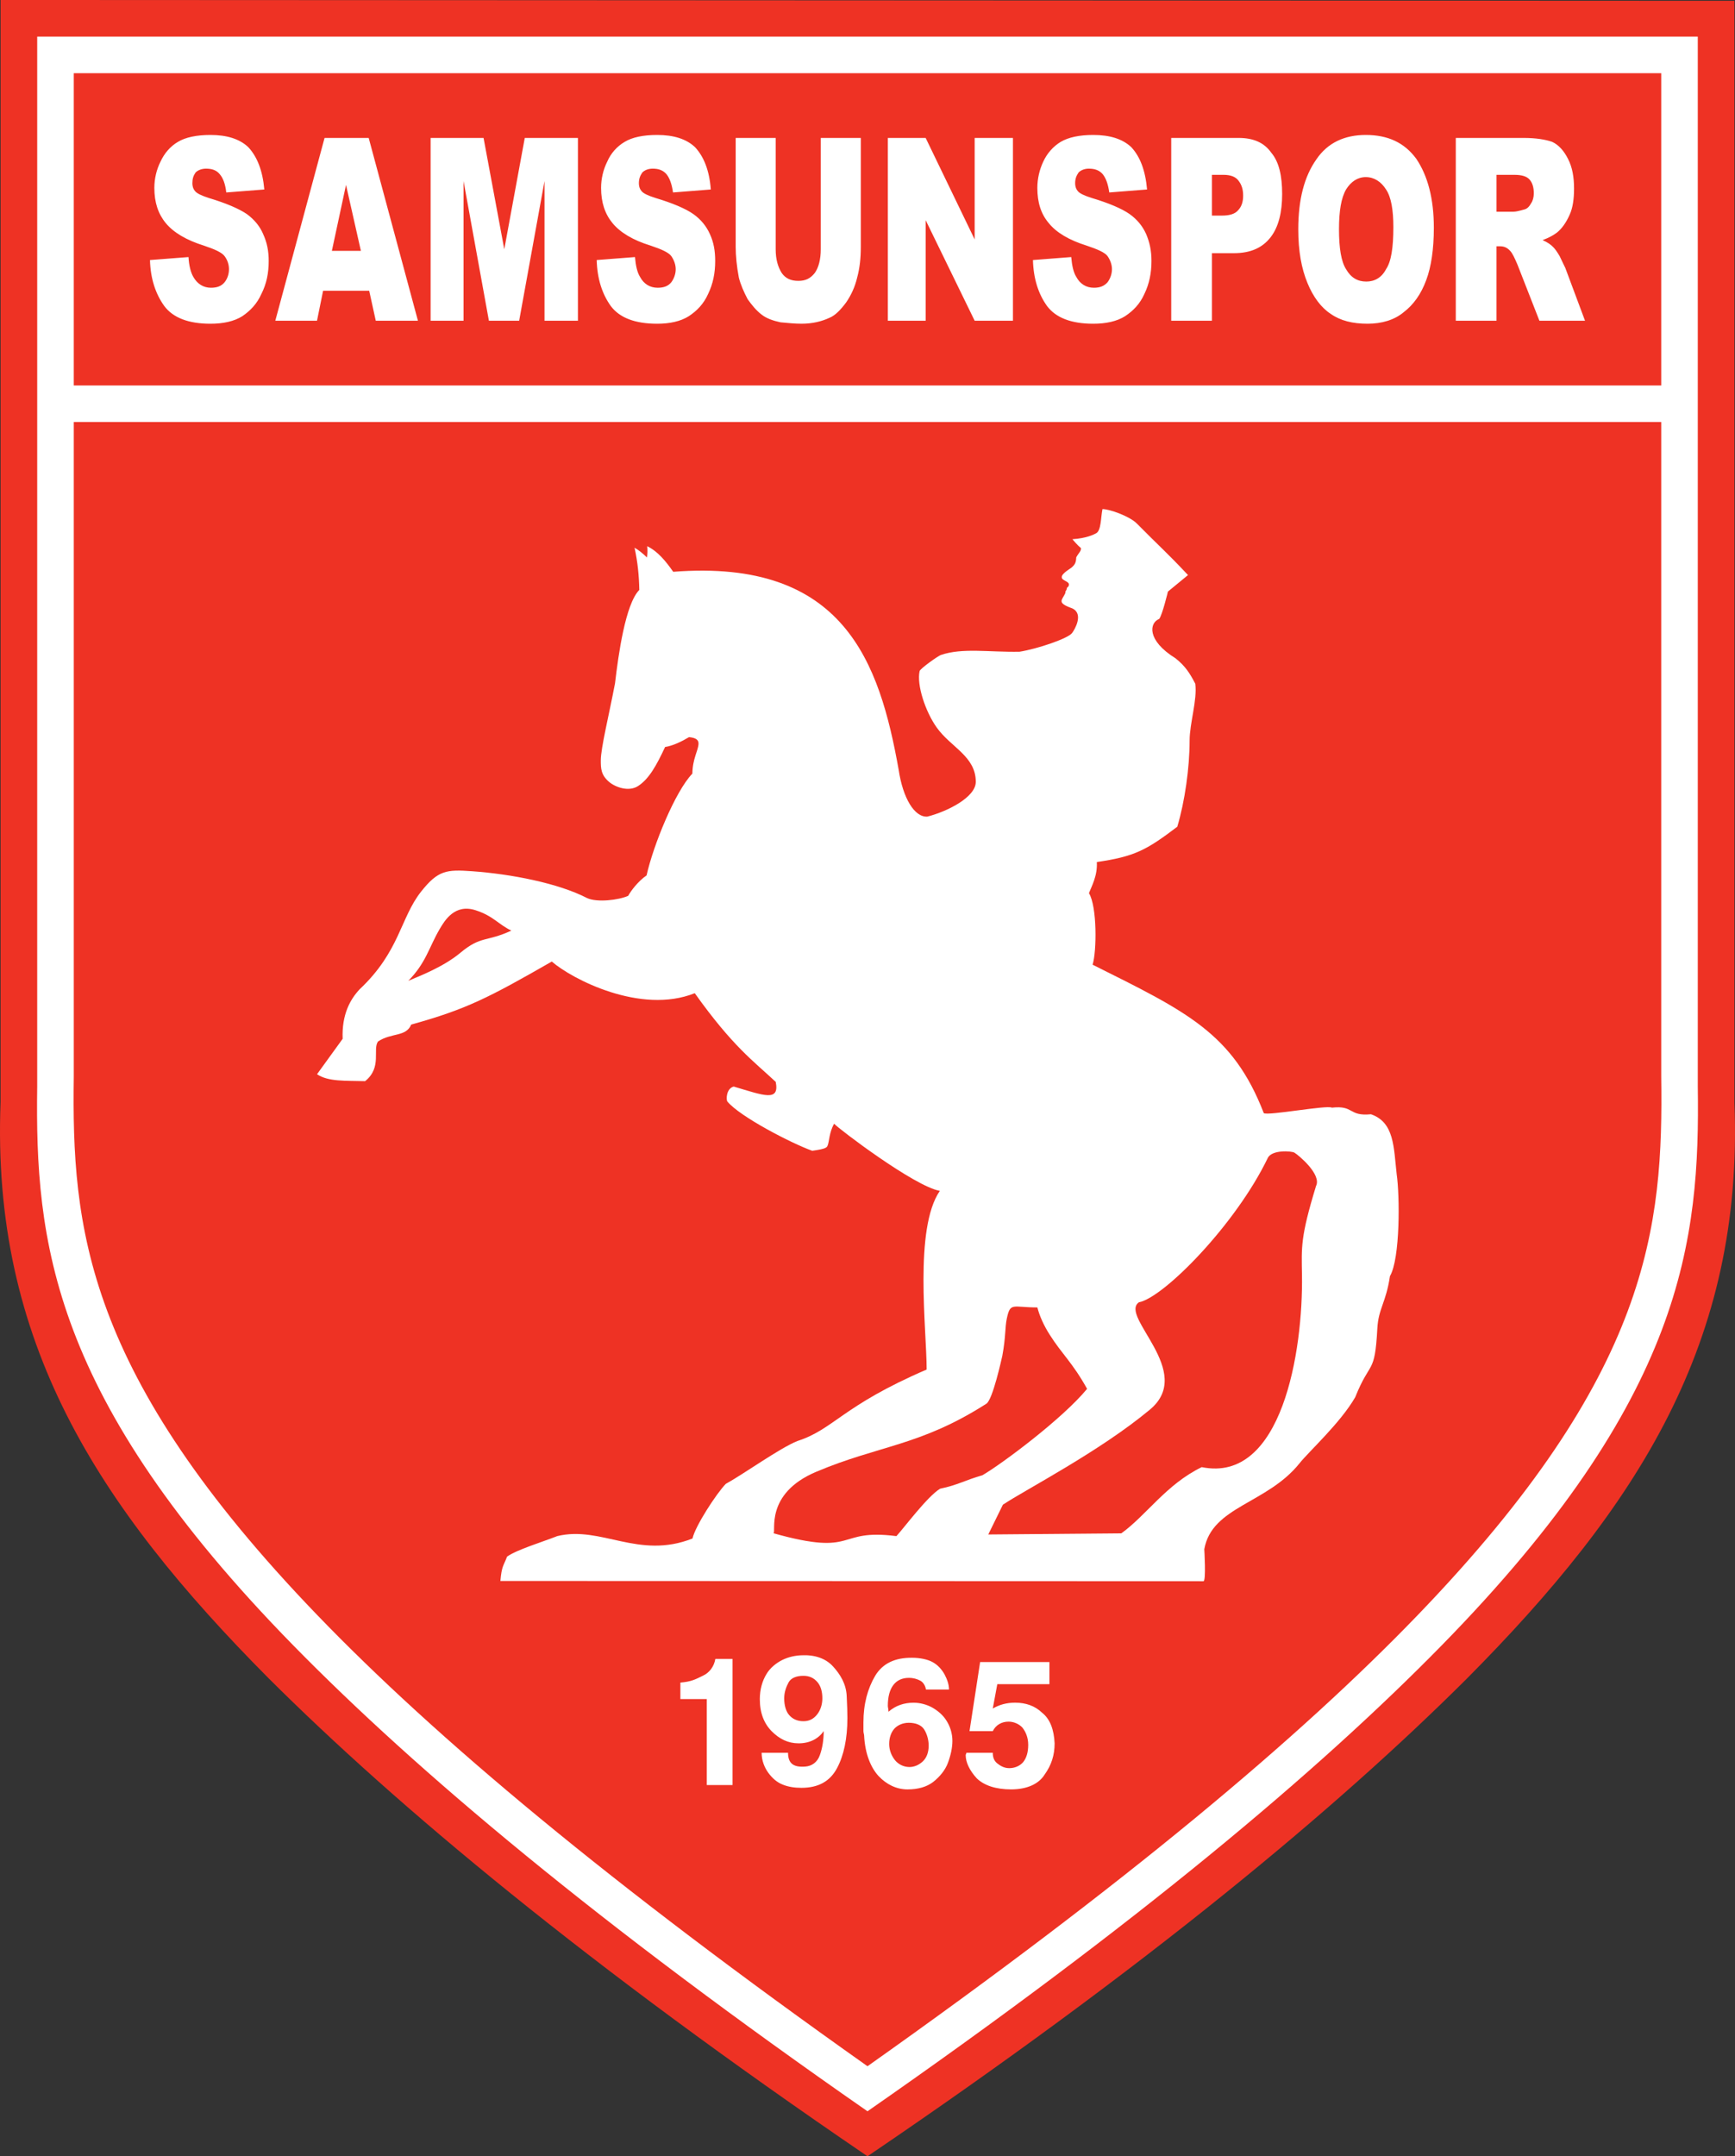 <?xml version="1.0" encoding="utf-8"?>
<!-- Generator: Adobe Illustrator 12.0.0, SVG Export Plug-In . SVG Version: 6.00 Build 51448)  -->
<!DOCTYPE svg PUBLIC "-//W3C//DTD SVG 1.1//EN" "http://www.w3.org/Graphics/SVG/1.1/DTD/svg11.dtd">
<svg  version="1.1" id="Layer_1" xmlns="http://www.w3.org/2000/svg" xmlns:xlink="http://www.w3.org/1999/xlink" width="150.566" height="187.086"
	 viewBox="0 0 150.566 187.086" overflow="visible" enable-background="new 0 0 150.566 187.086" xml:space="preserve">
<rect x="0" y="0" width="150.566" height="187.086" fill="#333333" stroke="none"/>
<g>
	<path fill-rule="evenodd" clip-rule="evenodd" fill="#EE3224" d="M75.283,187.086c-24.354-16.576-40.846-30.382-51.999-41.498
		C8.436,130.638-0.772,116.371,0.051,95.611V0l150.464,0.07v95.61c0.823,20.76-8.385,35.028-23.233,49.978
		C116.128,156.774,99.636,170.58,75.283,187.086L75.283,187.086z"/>
	<path fill-rule="evenodd" clip-rule="evenodd" fill="#FFFFFF" d="M3.229,3.176V94.26c-0.185,13.324,1.136,26.989,22.251,48.529
		c10.683,10.896,26.478,24.179,49.802,40.394c23.324-16.215,39.12-29.497,49.802-40.394c21.116-21.54,22.437-35.205,22.252-48.529
		V3.176H3.229L3.229,3.176z"/>
	<polygon fill-rule="evenodd" clip-rule="evenodd" fill="#EE3224" points="6.403,6.352 6.403,33.445 144.164,33.445 144.164,6.352 
		6.403,6.352 	"/>
	<path fill-rule="evenodd" clip-rule="evenodd" fill="#EE3224" d="M6.403,36.619v56.788c-0.178,12.994,0.893,25.723,21.136,46.73
		c10.24,10.628,25.383,23.322,47.744,39.137c22.361-15.814,37.504-28.509,47.744-39.137c20.244-21.008,21.313-33.736,21.137-46.73
		V36.619H6.403L6.403,36.619z"/>
	<path fill-rule="evenodd" clip-rule="evenodd" fill="#FFFFFF" d="M80.478,70.852c1.72-0.437,4.202-1.676,4.202-3.015
		c0-2.213-2.143-2.985-3.37-4.687c-1.006-1.395-1.771-3.729-1.504-4.922c0.05-0.218,1.595-1.312,1.835-1.395
		c1.877-0.647,4.157-0.237,6.834-0.285c1.532-0.244,4.193-1.137,4.561-1.622c0.241-0.317,1.027-1.674,0.013-2.142
		c-1.393-0.497-0.873-0.705-0.6-1.32c0.019-0.04,0.003-0.13,0.022-0.172c0.05-0.025,0.123-0.215,0.116-0.279
		c0.035-0.071,0.099-0.071,0.137-0.15c0.167-0.324-0.198-0.38-0.496-0.6c-0.388-0.372,0.625-0.885,0.794-1.043
		c0.234-0.219,0.36-0.37,0.375-0.86c0.191-0.366,0.462-0.563,0.404-0.816c-0.314-0.241-0.737-0.761-0.737-0.761
		c1.193-0.073,1.851-0.395,2.069-0.517c0.438-0.244,0.395-1.413,0.541-2.094c0.602-0.006,2.343,0.614,2.976,1.246
		c2.02,2.044,2.599,2.507,4.447,4.478l-1.743,1.433c0,0-0.493,2.058-0.761,2.374c-0.838,0.326-1.117,1.842,1.422,3.416
		c0.852,0.682,1.233,1.283,1.712,2.203c0.187,1.402-0.491,3.425-0.491,4.94c0,2.335-0.413,5.28-1.07,7.47
		c-2.704,2.052-3.714,2.583-6.982,3.065c0.068,1.21-0.463,2.111-0.682,2.7c0.711,1.156,0.68,5.032,0.316,6.205
		c8.141,4.065,12.168,5.925,14.855,12.879c0.389,0.243,5.472-0.718,5.91-0.475c1.945-0.219,1.419,0.767,3.39,0.572
		c2.043,0.705,1.967,2.873,2.234,5.209c0.268,1.824,0.314,7.307-0.586,8.839c-0.341,2.311-0.999,2.794-1.094,4.545
		c-0.222,4.088-0.605,2.672-1.919,5.957c-1.289,2.238-4.01,4.701-4.819,5.717c-2.816,3.534-7.622,3.751-8.279,7.474
		c0,0,0.17,2.776-0.073,2.776l-61.013-0.023c0.122-1.313,0.243-1.241,0.584-2.116c0.876-0.609,2.993-1.242,4.355-1.777
		c3.82-0.925,7.038,2.059,11.734,0.209c0.219-1.046,2.062-3.889,2.889-4.741c1.557-0.852,4.687-3.11,6.219-3.719
		c3.163-1.021,3.863-3.037,11.211-6.2c0-3.471-1.11-12.229,1.145-15.502c-2.211-0.392-8.772-5.375-9.174-5.826
		c-0.433,0.751-0.423,1.566-0.561,1.883c-0.073,0.169-0.099,0.295-1.34,0.465c-1.825-0.656-6.266-2.957-7.361-4.271
		c-0.122-0.146-0.11-1.132,0.547-1.302c2.627,0.778,3.989,1.347,3.648-0.405c-1.922-1.8-3.721-3.058-7.027-7.695
		c-4.701,1.876-10.662-1.23-12.408-2.747c-5.475,3.139-7.425,4.147-12.199,5.468c-0.452,1.09-1.702,0.687-2.881,1.469
		c-0.489,0.674,0.37,2.251-1.119,3.441c-1.728-0.049-3.201,0.056-4.174-0.6l2.224-3.073c-0.086-2.102,0.653-3.421,1.474-4.298
		c3.488-3.279,3.524-6.188,5.334-8.475c1.476-1.864,2.219-1.922,4.409-1.768c3.413,0.241,7.493,1.039,9.984,2.323
		c0.876,0.414,2.777,0.175,3.58-0.189c0.219-0.414,0.86-1.271,1.594-1.771c0.581-2.615,2.489-7.298,3.974-8.833
		c0.018-1.298,0.507-1.987,0.533-2.582c0.013-0.312-0.177-0.522-0.823-0.583c-0.599,0.362-1.425,0.765-2.076,0.854
		c-0.755,1.617-1.399,2.776-2.344,3.389c-0.809,0.526-1.964,0.107-2.51-0.352c-0.713-0.601-0.727-1.179-0.727-1.865
		c0-1.086,0.703-3.902,1.234-6.691c0.294-2.515,0.904-6.882,2.108-8.106c-0.021-1.221-0.142-2.442-0.414-3.664
		c0.338,0.189,0.77,0.535,1.077,0.849c0.049-0.326,0.056-0.652,0.021-0.978c0.906,0.434,1.605,1.283,2.259,2.219
		c14.863-1.163,17.904,7.914,19.562,17.163C78.352,69.25,79.359,70.925,80.478,70.852L80.478,70.852z"/>
	<path fill-rule="evenodd" clip-rule="evenodd" fill="#FFFFFF" d="M61.336,154.881v-7.463h-2.292v-1.43
		c0.96-0.078,1.332-0.293,1.939-0.588c0.568-0.255,0.979-0.783,1.097-1.469h1.489v10.949H61.336L61.336,154.881z M66.096,152.081
		h2.292c0,0.921,0.47,1.272,1.489,1.195c0.568-0.039,1.058-0.372,1.273-0.999c0.216-0.588,0.333-1.332,0.333-2.077
		c-0.45,0.647-1.195,1.058-2.174,1.058c-0.921,0-1.666-0.372-2.351-1.058c-0.666-0.686-1.019-1.587-1.019-2.781
		c0-0.822,0.216-1.586,0.568-2.154c0.313-0.548,0.862-0.979,1.371-1.233c0.549-0.275,1.155-0.393,1.665-0.413
		c1.136-0.058,2.096,0.255,2.743,0.961c0.646,0.704,1.156,1.547,1.194,2.605c0.04,0.764,0.059,1.429,0.059,1.881
		c0,1.782-0.313,3.251-0.901,4.348c-0.607,1.136-1.606,1.705-3.095,1.705c-0.568,0-1.116-0.078-1.606-0.275
		c-0.509-0.195-0.921-0.567-1.254-1.019C66.351,153.375,66.096,152.766,66.096,152.081L66.096,152.081z M68.054,147.36
		c0,0.607,0.157,1.156,0.451,1.469c0.313,0.354,0.744,0.51,1.214,0.51c0.509,0,0.882-0.195,1.195-0.588
		c0.294-0.371,0.451-0.881,0.451-1.391c0-0.549-0.118-1.019-0.392-1.371c-0.333-0.411-0.745-0.588-1.253-0.588
		c-0.587,0-1.058,0.177-1.273,0.549C68.231,146.341,68.054,146.811,68.054,147.36L68.054,147.36z M74.989,150.572
		c0-0.078-0.059-0.234-0.059-0.372c0-0.176,0-0.313,0-0.41c0-0.138,0-0.216,0-0.354c0-1.605,0.372-2.938,1.018-4.035
		c0.647-1.077,1.726-1.586,3.214-1.567c0.665,0,1.332,0.138,1.763,0.373c0.47,0.254,0.803,0.646,1.038,1.058
		c0.216,0.411,0.392,0.861,0.392,1.332h-1.997c-0.06-0.334-0.216-0.628-0.51-0.784c-0.274-0.137-0.568-0.234-0.98-0.234
		c-1.135,0-1.821,0.822-1.821,2.429c0,0.137,0.059,0.274,0.059,0.51c0.628-0.549,1.372-0.784,2.175-0.784
		c0.568,0,1.136,0.156,1.606,0.411c0.49,0.274,0.96,0.667,1.254,1.155c0.313,0.491,0.509,1.098,0.509,1.744
		c0,0.588-0.137,1.234-0.392,1.919c-0.234,0.628-0.705,1.195-1.273,1.646c-0.568,0.432-1.312,0.646-2.232,0.646
		c-0.96,0-1.822-0.431-2.508-1.155C75.577,153.375,75.067,152.179,74.989,150.572L74.989,150.572z M78.867,149.475
		c-0.509,0-0.96,0.196-1.253,0.51c-0.274,0.313-0.45,0.764-0.45,1.332c0,0.489,0.176,0.999,0.51,1.41
		c0.293,0.353,0.744,0.588,1.253,0.588c0.411,0,0.822-0.177,1.156-0.49c0.332-0.313,0.509-0.783,0.509-1.37
		c0-0.549-0.177-1.078-0.411-1.431C79.925,149.652,79.436,149.475,78.867,149.475L78.867,149.475z M83.862,152.081h2.293
		c0,0.372,0.098,0.686,0.392,0.921s0.626,0.411,1.038,0.411c0.451,0,0.901-0.176,1.195-0.509c0.293-0.354,0.45-0.862,0.45-1.509
		s-0.216-1.136-0.509-1.508c-0.295-0.313-0.745-0.51-1.195-0.51c-0.588,0-1.097,0.274-1.371,0.822h-2.019l0.921-5.993h6.014v1.919
		h-4.524l-0.392,2.115c0.567-0.332,1.195-0.509,1.939-0.509c0.92,0,1.724,0.274,2.351,0.881c0.686,0.55,1.018,1.45,1.076,2.645
		c0,1.02-0.273,1.881-0.861,2.704c-0.509,0.823-1.527,1.293-2.918,1.293c-1.313,0-2.331-0.333-2.979-0.96
		c-0.627-0.687-0.959-1.391-0.959-2.018C83.804,152.218,83.862,152.179,83.862,152.081L83.862,152.081z"/>
	<path fill-rule="evenodd" clip-rule="evenodd" fill="#FFFFFF" d="M13.015,22.562l3.343-0.258c0.042,0.735,0.19,1.332,0.423,1.729
		c0.339,0.596,0.867,0.934,1.523,0.934c0.529,0,0.91-0.139,1.185-0.477c0.254-0.318,0.381-0.715,0.381-1.133
		c0-0.397-0.126-0.795-0.381-1.133c-0.233-0.318-0.847-0.596-1.799-0.914c-1.523-0.477-2.624-1.133-3.301-1.948
		c-0.656-0.794-0.995-1.789-0.995-3.061c0-0.794,0.19-1.59,0.53-2.266c0.338-0.735,0.846-1.332,1.523-1.729
		c0.656-0.397,1.629-0.596,2.814-0.596c1.418,0,2.519,0.338,3.28,1.053c0.762,0.815,1.249,2.008,1.396,3.677l-3.301,0.259
		c-0.085-0.736-0.275-1.252-0.571-1.59c-0.275-0.337-0.656-0.477-1.186-0.477c-0.38,0-0.719,0.14-0.909,0.338
		c-0.191,0.278-0.276,0.537-0.276,0.934c0,0.199,0.042,0.458,0.233,0.676c0.148,0.199,0.572,0.397,1.186,0.596
		c1.523,0.457,2.624,0.935,3.301,1.392c0.656,0.477,1.142,1.073,1.417,1.729c0.339,0.735,0.487,1.471,0.487,2.345
		c0,1.054-0.19,1.988-0.635,2.862c-0.381,0.854-0.952,1.451-1.651,1.928c-0.719,0.457-1.672,0.656-2.772,0.656
		c-1.905,0-3.238-0.517-4-1.531C13.501,25.503,13.057,24.171,13.015,22.562L13.015,22.562z M32.039,25.225h-4l-0.529,2.604h-3.619
		l4.275-15.86h3.83l4.274,15.86H32.61L32.039,25.225L32.039,25.225z M31.319,21.767l-1.291-5.724l-1.228,5.724H31.319L31.319,21.767
		z M37.372,11.968h4.592l1.798,9.659l1.778-9.659h4.613v15.86h-2.899V15.705l-2.201,12.124h-2.625l-2.201-12.124v12.124h-2.857
		V11.968L37.372,11.968z M51.783,22.562l3.322-0.258c0.063,0.735,0.19,1.332,0.444,1.729c0.317,0.596,0.847,0.934,1.524,0.934
		c0.529,0,0.91-0.139,1.185-0.477c0.232-0.318,0.381-0.715,0.381-1.133c0-0.397-0.148-0.795-0.381-1.133
		c-0.232-0.318-0.846-0.596-1.799-0.914c-1.545-0.477-2.624-1.133-3.302-1.948c-0.655-0.794-0.994-1.789-0.994-3.061
		c0-0.794,0.19-1.59,0.529-2.266c0.317-0.735,0.846-1.332,1.523-1.729c0.656-0.397,1.608-0.596,2.815-0.596
		c1.417,0,2.518,0.338,3.28,1.053c0.762,0.815,1.249,2.008,1.375,3.677l-3.279,0.259c-0.106-0.736-0.296-1.252-0.572-1.59
		c-0.296-0.337-0.677-0.477-1.185-0.477c-0.403,0-0.72,0.14-0.91,0.338c-0.191,0.278-0.296,0.537-0.296,0.934
		c0,0.199,0.042,0.458,0.232,0.676c0.148,0.199,0.571,0.397,1.206,0.596c1.524,0.457,2.624,0.935,3.28,1.392
		c0.677,0.477,1.143,1.073,1.439,1.729c0.339,0.735,0.465,1.471,0.465,2.345c0,1.054-0.19,1.988-0.614,2.862
		c-0.381,0.854-0.952,1.451-1.672,1.928c-0.719,0.457-1.671,0.656-2.75,0.656c-1.926,0-3.259-0.517-4.021-1.531
		C52.249,25.503,51.825,24.171,51.783,22.562L51.783,22.562z M71.23,11.968h3.472v9.46c0,0.934-0.085,1.809-0.318,2.663
		c-0.191,0.815-0.53,1.53-0.952,2.146c-0.487,0.656-0.953,1.133-1.439,1.332c-0.677,0.318-1.482,0.517-2.434,0.517
		c-0.572,0-1.186-0.06-1.82-0.12c-0.656-0.139-1.227-0.338-1.651-0.676c-0.444-0.338-0.825-0.795-1.206-1.332
		c-0.317-0.596-0.614-1.271-0.762-1.868c-0.19-0.994-0.275-1.928-0.275-2.663v-9.46h3.47v9.659c0,0.874,0.191,1.53,0.529,2.067
		c0.339,0.477,0.804,0.676,1.438,0.676c0.614,0,1.037-0.199,1.418-0.676c0.338-0.457,0.528-1.193,0.528-2.067V11.968L71.23,11.968z
		 M77.049,11.968h3.281l4.253,8.805v-8.805h3.322v15.86h-3.322l-4.253-8.725v8.725h-3.281V11.968L77.049,11.968z M89.641,22.562
		l3.322-0.258c0.063,0.735,0.19,1.332,0.444,1.729c0.318,0.596,0.847,0.934,1.524,0.934c0.507,0,0.888-0.139,1.185-0.477
		c0.233-0.318,0.381-0.715,0.381-1.133c0-0.397-0.147-0.795-0.381-1.133c-0.233-0.318-0.867-0.596-1.82-0.914
		c-1.523-0.477-2.624-1.133-3.28-1.948c-0.677-0.794-0.994-1.789-0.994-3.061c0-0.794,0.19-1.59,0.508-2.266
		c0.338-0.735,0.868-1.332,1.524-1.729c0.677-0.397,1.629-0.596,2.813-0.596c1.439,0,2.539,0.338,3.302,1.053
		c0.762,0.815,1.227,2.008,1.375,3.677l-3.279,0.259c-0.106-0.736-0.297-1.252-0.572-1.59c-0.296-0.337-0.677-0.477-1.206-0.477
		c-0.381,0-0.698,0.14-0.889,0.338c-0.19,0.278-0.296,0.537-0.296,0.934c0,0.199,0.042,0.458,0.232,0.676
		c0.148,0.199,0.571,0.397,1.206,0.596c1.524,0.457,2.624,0.935,3.28,1.392c0.677,0.477,1.143,1.073,1.439,1.729
		c0.316,0.735,0.466,1.471,0.466,2.345c0,1.054-0.191,1.988-0.614,2.862c-0.381,0.854-0.953,1.451-1.672,1.928
		c-0.72,0.457-1.672,0.656-2.772,0.656c-1.904,0-3.237-0.517-4-1.531C90.107,25.503,89.683,24.171,89.641,22.562L89.641,22.562z
		 M101.64,11.968h5.861c1.249,0,2.201,0.397,2.814,1.272c0.678,0.795,0.952,2.007,0.952,3.598c0,1.589-0.317,2.861-0.994,3.736
		c-0.72,0.935-1.757,1.392-3.195,1.392h-1.904v5.863h-3.534V11.968L101.64,11.968z M105.174,18.706h0.867
		c0.655,0,1.143-0.139,1.418-0.477c0.296-0.318,0.423-0.735,0.423-1.252c0-0.537-0.127-0.934-0.381-1.272
		c-0.232-0.338-0.656-0.537-1.334-0.537h-0.993V18.706L105.174,18.706z M112.666,19.898c0-2.604,0.528-4.591,1.565-6.062
		c0.995-1.471,2.476-2.126,4.296-2.126c1.904,0,3.344,0.656,4.38,2.067c0.995,1.471,1.524,3.458,1.524,5.982
		c0,1.868-0.233,3.398-0.656,4.531c-0.444,1.212-1.101,2.146-1.968,2.803c-0.805,0.675-1.905,0.994-3.132,0.994
		c-1.291,0-2.35-0.259-3.195-0.855c-0.825-0.536-1.523-1.471-2.011-2.663C112.94,23.297,112.666,21.767,112.666,19.898
		L112.666,19.898z M116.2,19.898c0,1.61,0.189,2.802,0.613,3.458c0.423,0.735,0.994,1.073,1.757,1.073
		c0.719,0,1.332-0.338,1.713-1.073c0.445-0.656,0.635-1.848,0.635-3.657c0-1.47-0.189-2.603-0.635-3.259
		c-0.422-0.675-1.036-1.073-1.756-1.073s-1.291,0.398-1.714,1.073C116.389,17.175,116.2,18.309,116.2,19.898L116.2,19.898z
		 M126.335,27.828v-15.86h5.883c1.08,0,1.904,0.139,2.476,0.338c0.571,0.259,1.038,0.795,1.376,1.471
		c0.381,0.735,0.528,1.59,0.528,2.584c0,0.874-0.104,1.669-0.38,2.265c-0.296,0.676-0.677,1.212-1.101,1.551
		c-0.339,0.258-0.72,0.457-1.248,0.656c0.443,0.198,0.719,0.397,0.909,0.596c0.148,0.139,0.339,0.397,0.571,0.795
		c0.233,0.477,0.382,0.815,0.487,1.014l1.715,4.591h-3.958l-1.905-4.869c-0.254-0.597-0.443-0.994-0.635-1.193
		c-0.232-0.258-0.507-0.397-0.846-0.397h-0.339v6.459H126.335L126.335,27.828z M129.87,18.368h1.48c0.191,0,0.466-0.06,0.953-0.199
		c0.233-0.06,0.423-0.259,0.571-0.537c0.147-0.199,0.232-0.536,0.232-0.854c0-0.536-0.126-0.934-0.381-1.212
		c-0.232-0.258-0.656-0.397-1.291-0.397h-1.565V18.368L129.87,18.368z"/>
	<path fill-rule="evenodd" clip-rule="evenodd" fill="#EE3224" d="M97.311,133.038l-11.547,0.099l1.268-2.583
		c1.971-1.313,8.401-4.618,12.764-8.255c3.951-3.294-2.694-8.083-0.962-9.306c2.156-0.409,8.405-6.748,11.185-12.522
		c0.354-0.735,2.068-0.608,2.312-0.463c0.364,0.219,2.387,1.898,1.876,2.896c-1.362,4.453-1.257,5.3-1.219,7.709
		c0.104,6.596-1.722,18.104-8.698,16.681C101.221,128.778,99.5,131.457,97.311,133.038L97.311,133.038z"/>
	<path fill-rule="evenodd" clip-rule="evenodd" fill="#EE3224" d="M77.791,133.28c-5.328-0.681-3.298,1.819-10.67-0.248
		c0.268-0.073-0.812-3.422,3.71-5.333c5.446-2.304,9.013-2.229,14.757-5.9c0.561-0.315,1.353-3.998,1.395-4.165
		c0.31-1.686,0.222-2.444,0.39-3.235c0.305-1.438,0.493-0.96,2.65-0.96c0.193,0.738,0.533,1.515,1.054,2.34
		c1.099,1.738,1.983,2.424,3.262,4.723c-2.116,2.58-7.408,6.525-9.087,7.498c-1.532,0.438-2.135,0.851-3.668,1.166
		C80.463,129.846,78.448,132.574,77.791,133.28L77.791,133.28z"/>
	<path fill-rule="evenodd" clip-rule="evenodd" fill="#EE3224" d="M35.431,85.1c1.539-1.551,1.798-2.917,2.733-4.506
		c0.439-0.747,1.312-2.206,3.125-1.612c1.548,0.508,1.956,1.224,3.087,1.76c-2.164,1.007-2.628,0.425-4.423,1.925
		C38.453,83.921,36.283,84.735,35.431,85.1L35.431,85.1z"/>
</g>
</svg>
